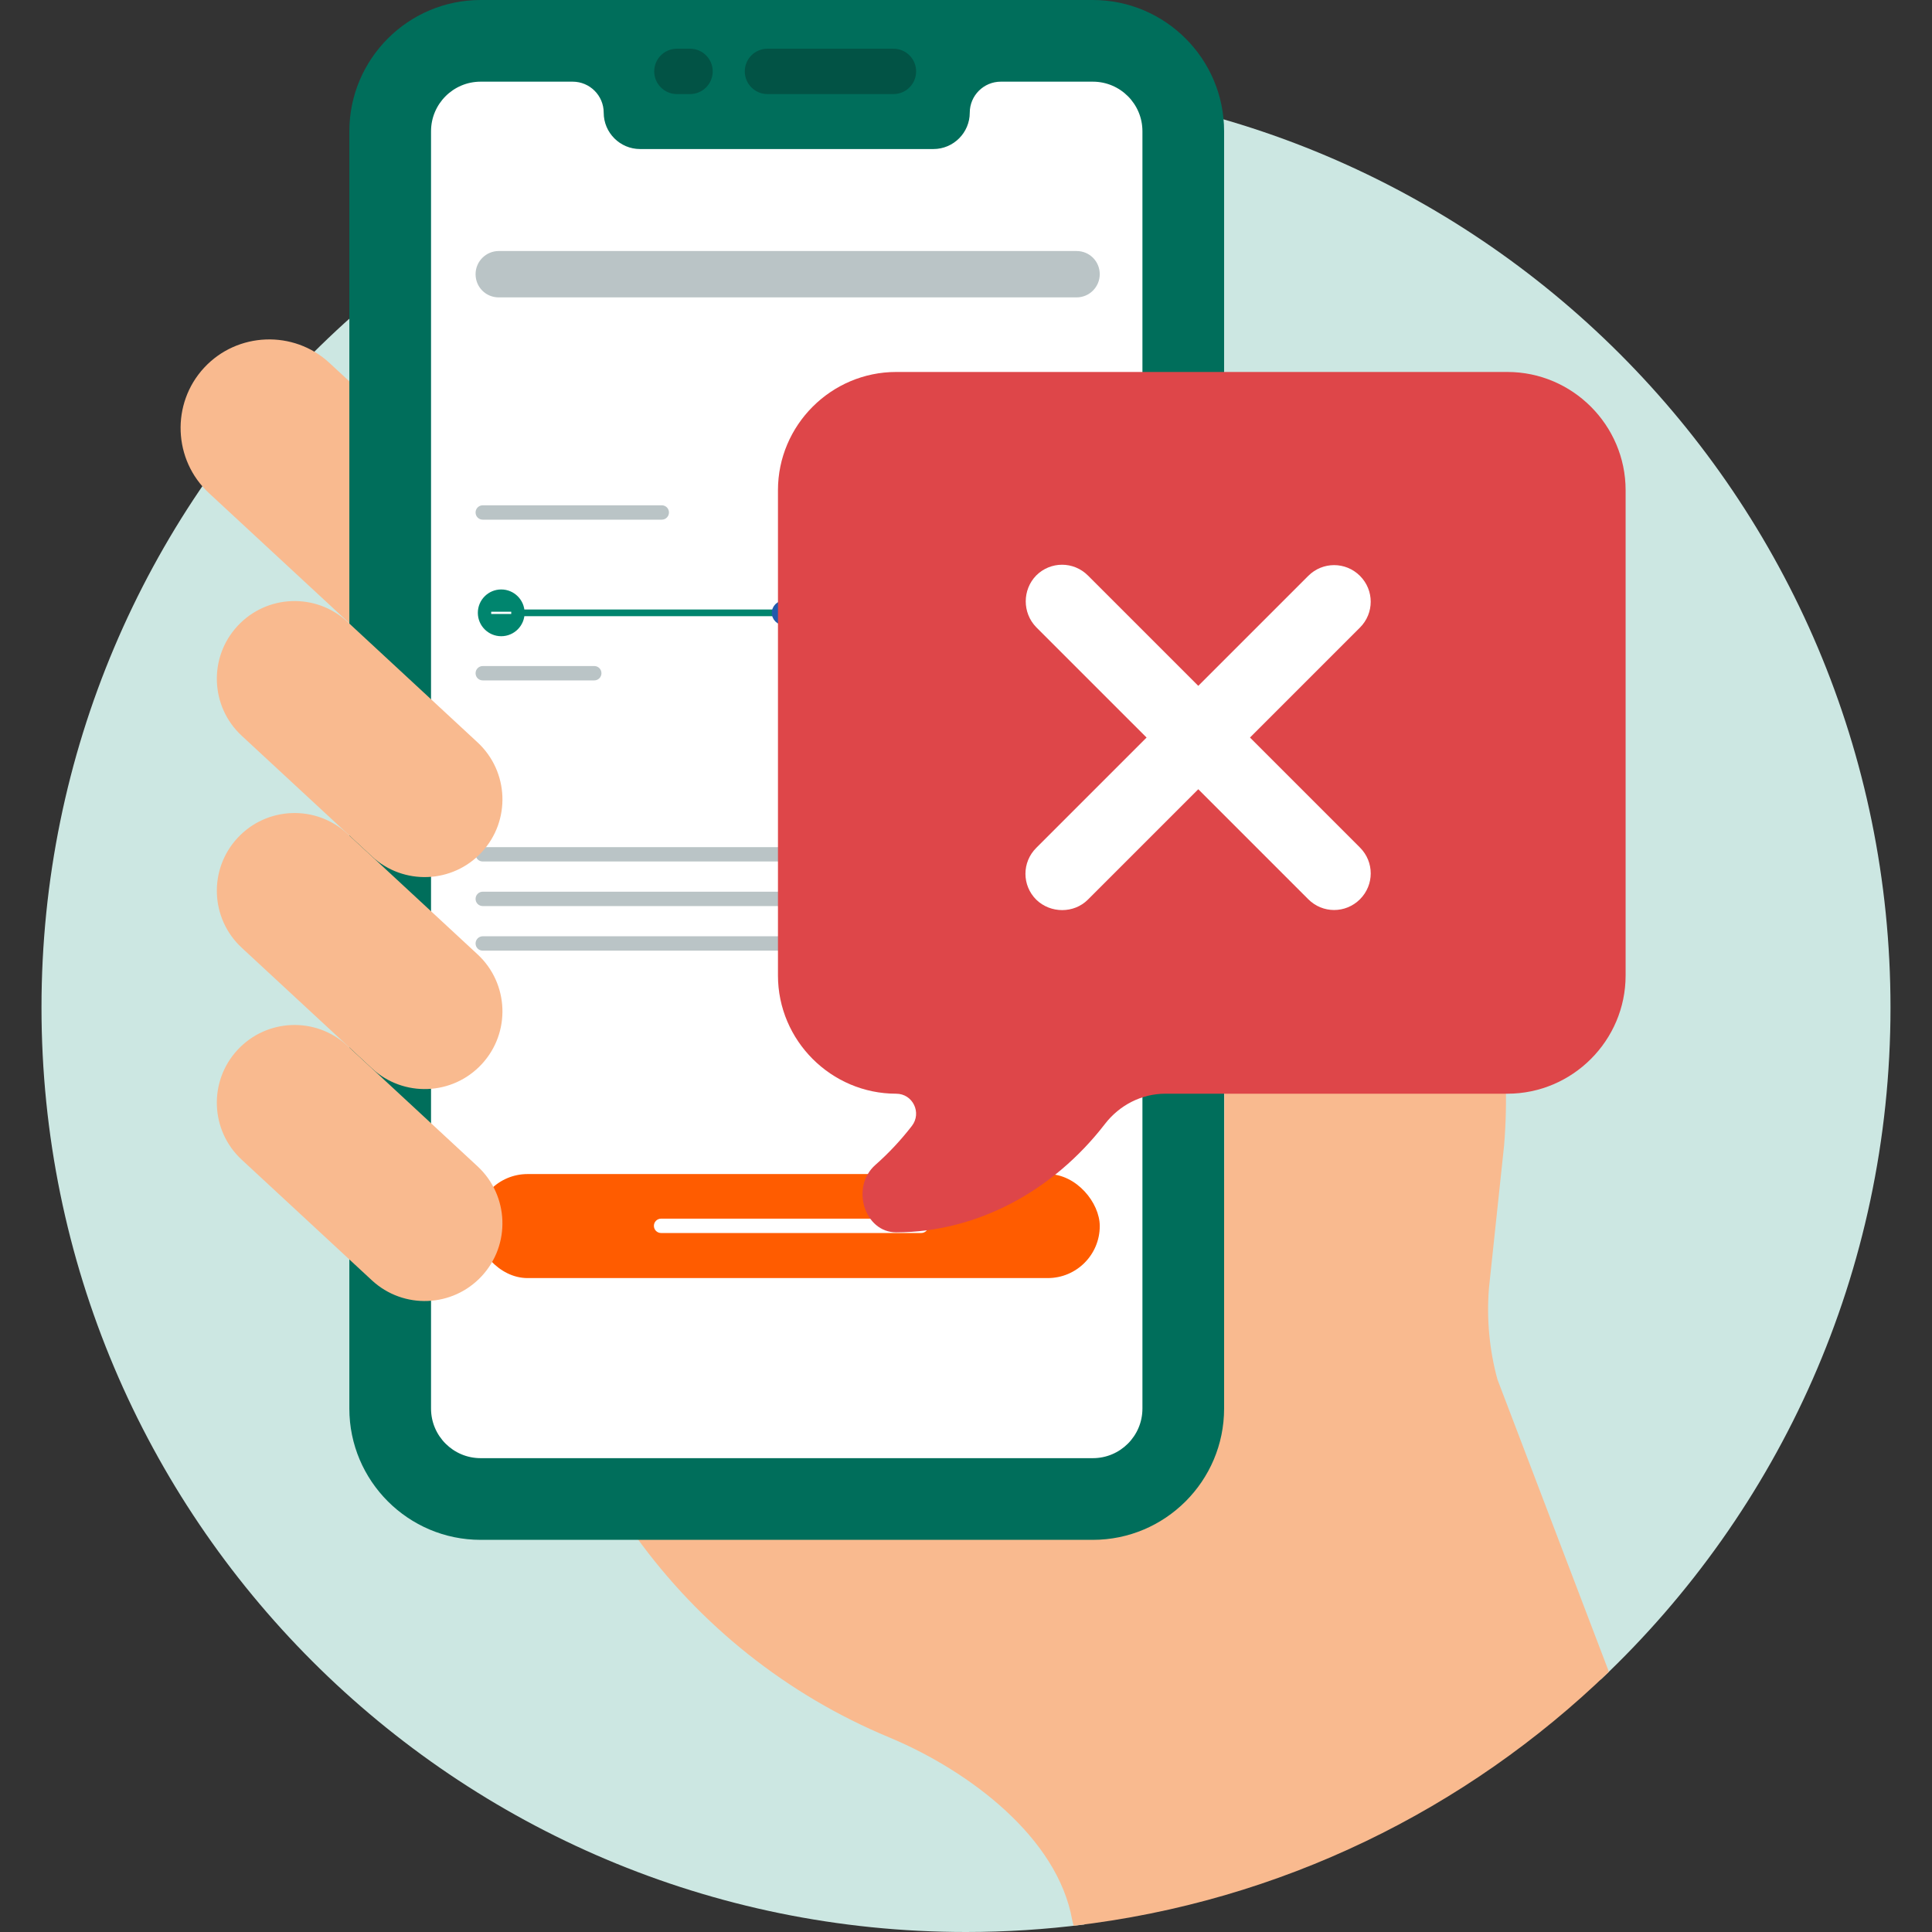 <svg width="128" height="128" viewBox="0 0 128 128" fill="none" xmlns="http://www.w3.org/2000/svg">
<rect x="0" y="0" width="128" height="128" fill="#333333" stroke="none"/>
<path d="M106.078 111.254C117.883 100.089 125.25 84.28 125.25 66.749C125.25 32.922 97.827 5.499 63.999 5.499C30.172 5.499 2.749 32.922 2.749 66.749C2.749 100.577 30.172 128 63.999 128C66.65 128 69.261 127.831 71.823 127.504L106.078 111.254Z" fill="#CCE7E2"/>
<path d="M99.209 91.39C98.671 89.415 98.482 87.361 98.649 85.321L99.649 75.9C100.137 69.988 99.236 64.066 96.619 58.743C89.858 44.99 91.409 43.992 91.199 30.342C91.199 27.553 88.939 25.293 86.15 25.293C83.362 25.293 81.101 27.553 81.101 30.342C81.101 85.85 81.204 81.777 80.862 83.404V90.673C80.862 96.797 75.88 101.779 69.756 101.779C65.689 101.779 51.662 101.779 42.118 101.779C46.364 107.684 52.173 112.308 58.914 115.107C58.955 115.125 58.997 115.142 59.039 115.16C64.247 117.36 70.062 121.749 71.034 127.195L71.128 127.585C84.843 125.995 97.176 119.876 106.593 110.76L99.209 91.39Z" fill="#F9BA8F"/>
<path d="M23.366 25.471L21.828 24.046C19.457 21.849 15.72 21.992 13.524 24.363C11.327 26.733 11.47 30.47 13.841 32.666L23.366 41.492V25.471H23.366Z" fill="#F9BA8F"/>
<path d="M72.402 102.019H31.843C27.047 102.019 23.145 98.117 23.145 93.32V8.698C23.145 3.902 27.047 0 31.843 0H72.402C77.198 0 81.1 3.902 81.1 8.698V93.321C81.1 98.117 77.198 102.019 72.402 102.019Z" fill="#006E5B"/>
<path d="M45.715 6.233H44.847C44.017 6.233 43.344 5.56 43.344 4.73C43.344 3.9 44.017 3.227 44.847 3.227H45.715C46.546 3.227 47.219 3.9 47.219 4.73C47.219 5.56 46.545 6.233 45.715 6.233Z" fill="#025345"/>
<path d="M59.193 6.233H50.847C50.017 6.233 49.344 5.56 49.344 4.73C49.344 3.9 50.017 3.227 50.847 3.227H59.193C60.023 3.227 60.696 3.9 60.696 4.73C60.696 5.56 60.023 6.233 59.193 6.233Z" fill="#025345"/>
<path d="M72.403 5.411H66.307C65.17 5.411 64.249 6.332 64.249 7.469C64.249 8.791 63.167 9.874 61.844 9.874H42.403C41.08 9.874 39.997 8.792 39.997 7.469C39.997 6.332 39.076 5.411 37.94 5.411H31.844C30.029 5.411 28.557 6.883 28.557 8.698V93.32C28.557 95.135 30.029 96.607 31.844 96.607H72.403C74.218 96.607 75.689 95.135 75.689 93.32C75.689 84.615 75.689 11.021 75.689 8.698C75.689 6.883 74.218 5.411 72.403 5.411Z" fill="white"/>
<rect x="31.508" y="77.784" width="41.354" height="6.892" rx="3.446" fill="#FF5C00"/>
<path d="M61.034 81.69H43.799C43.534 81.69 43.323 81.479 43.323 81.214C43.323 80.949 43.54 80.738 43.799 80.738H61.034C61.299 80.738 61.51 80.949 61.51 81.214C61.51 81.474 61.299 81.69 61.034 81.69Z" fill="white"/>
<rect x="34.017" y="40.381" width="18.151" height="0.443" fill="#00856E"/>
<circle cx="51.947" cy="40.603" r="0.812" fill="#225AAC"/>
<ellipse cx="33.207" cy="40.602" rx="1.549" ry="1.549" fill="#00856E"/>
<line x1="32.543" y1="40.603" x2="33.871" y2="40.603" stroke="white" stroke-width="0.148"/>
<path d="M43.845 34.429H31.983C31.718 34.429 31.508 34.218 31.508 33.953C31.508 33.688 31.724 33.477 31.983 33.477H43.845C44.11 33.477 44.321 33.688 44.321 33.953C44.321 34.213 44.11 34.429 43.845 34.429Z" fill="#BAC4C6"/>
<path d="M71.326 19.703H33.044C32.188 19.703 31.508 19.022 31.508 18.167C31.508 17.311 32.206 16.631 33.044 16.631H71.326C72.181 16.631 72.861 17.311 72.861 18.167C72.861 19.005 72.181 19.703 71.326 19.703Z" fill="#BAC4C6"/>
<path d="M39.372 45.079H31.983C31.718 45.079 31.508 44.868 31.508 44.603C31.508 44.338 31.724 44.127 31.983 44.127H39.372C39.637 44.127 39.848 44.338 39.848 44.603C39.848 44.862 39.637 45.079 39.372 45.079Z" fill="#BAC4C6"/>
<path d="M68.911 57.076H31.983C31.718 57.076 31.508 56.865 31.508 56.6C31.508 56.335 31.724 56.124 31.983 56.124H68.911C69.176 56.124 69.387 56.335 69.387 56.6C69.387 56.859 69.176 57.076 68.911 57.076Z" fill="#BAC4C6"/>
<path d="M68.911 60.029H31.983C31.718 60.029 31.508 59.818 31.508 59.553C31.508 59.288 31.724 59.077 31.983 59.077H68.911C69.176 59.077 69.387 59.288 69.387 59.553C69.387 59.813 69.176 60.029 68.911 60.029Z" fill="#BAC4C6"/>
<path d="M68.911 62.983H31.983C31.718 62.983 31.508 62.772 31.508 62.507C31.508 62.242 31.724 62.031 31.983 62.031H68.911C69.176 62.031 69.387 62.242 69.387 62.507C69.387 62.767 69.176 62.983 68.911 62.983Z" fill="#BAC4C6"/>
<path d="M31.916 56.46C29.983 58.546 26.726 58.67 24.64 56.738L16.016 48.747C13.93 46.814 13.806 43.556 15.739 41.471C17.671 39.385 20.929 39.261 23.015 41.193L31.639 49.184C33.725 51.117 33.849 54.375 31.916 56.46Z" fill="#F9BA8F"/>
<path d="M31.915 84.547C29.982 86.633 26.725 86.757 24.639 84.825L16.015 76.834C13.929 74.901 13.805 71.643 15.737 69.558C17.67 67.472 20.928 67.347 23.013 69.28L31.638 77.271C33.723 79.204 33.847 82.462 31.915 84.547Z" fill="#F9BA8F"/>
<path d="M31.916 70.504C29.983 72.59 26.726 72.714 24.64 70.782L16.016 62.791C13.93 60.858 13.806 57.6 15.739 55.515C17.671 53.429 20.929 53.305 23.015 55.237L31.639 63.228C33.725 65.161 33.849 68.419 31.916 70.504Z" fill="#F9BA8F"/>
<path d="M99.868 24.644H59.374C55.067 24.644 51.542 28.168 51.542 32.476V64.629C51.542 68.936 55.066 72.461 59.374 72.461C60.476 72.461 61.086 73.726 60.413 74.597C59.695 75.525 58.891 76.39 57.998 77.177C56.332 78.644 57.269 81.652 59.382 81.646C64.751 81.629 69.782 78.904 73.206 74.465C74.168 73.218 75.633 72.461 77.209 72.461H99.868C104.177 72.461 107.701 68.937 107.701 64.629V32.476C107.701 28.168 104.177 24.644 99.868 24.644Z" fill="#DE4649"/>
<path d="M68.651 59.603C67.701 58.653 67.701 57.128 68.651 56.178L86.676 38.153C87.626 37.203 89.151 37.203 90.101 38.153C91.051 39.103 91.051 40.628 90.101 41.578L72.076 59.603C71.151 60.528 69.601 60.528 68.651 59.603Z" fill="white"/>
<path d="M68.651 38.127C69.602 37.178 71.126 37.178 72.076 38.127L90.102 56.153C91.052 57.102 91.052 58.627 90.102 59.578C89.151 60.528 87.626 60.528 86.677 59.578L68.651 41.553C67.727 40.602 67.727 39.078 68.651 38.127Z" fill="white"/>
</svg>
